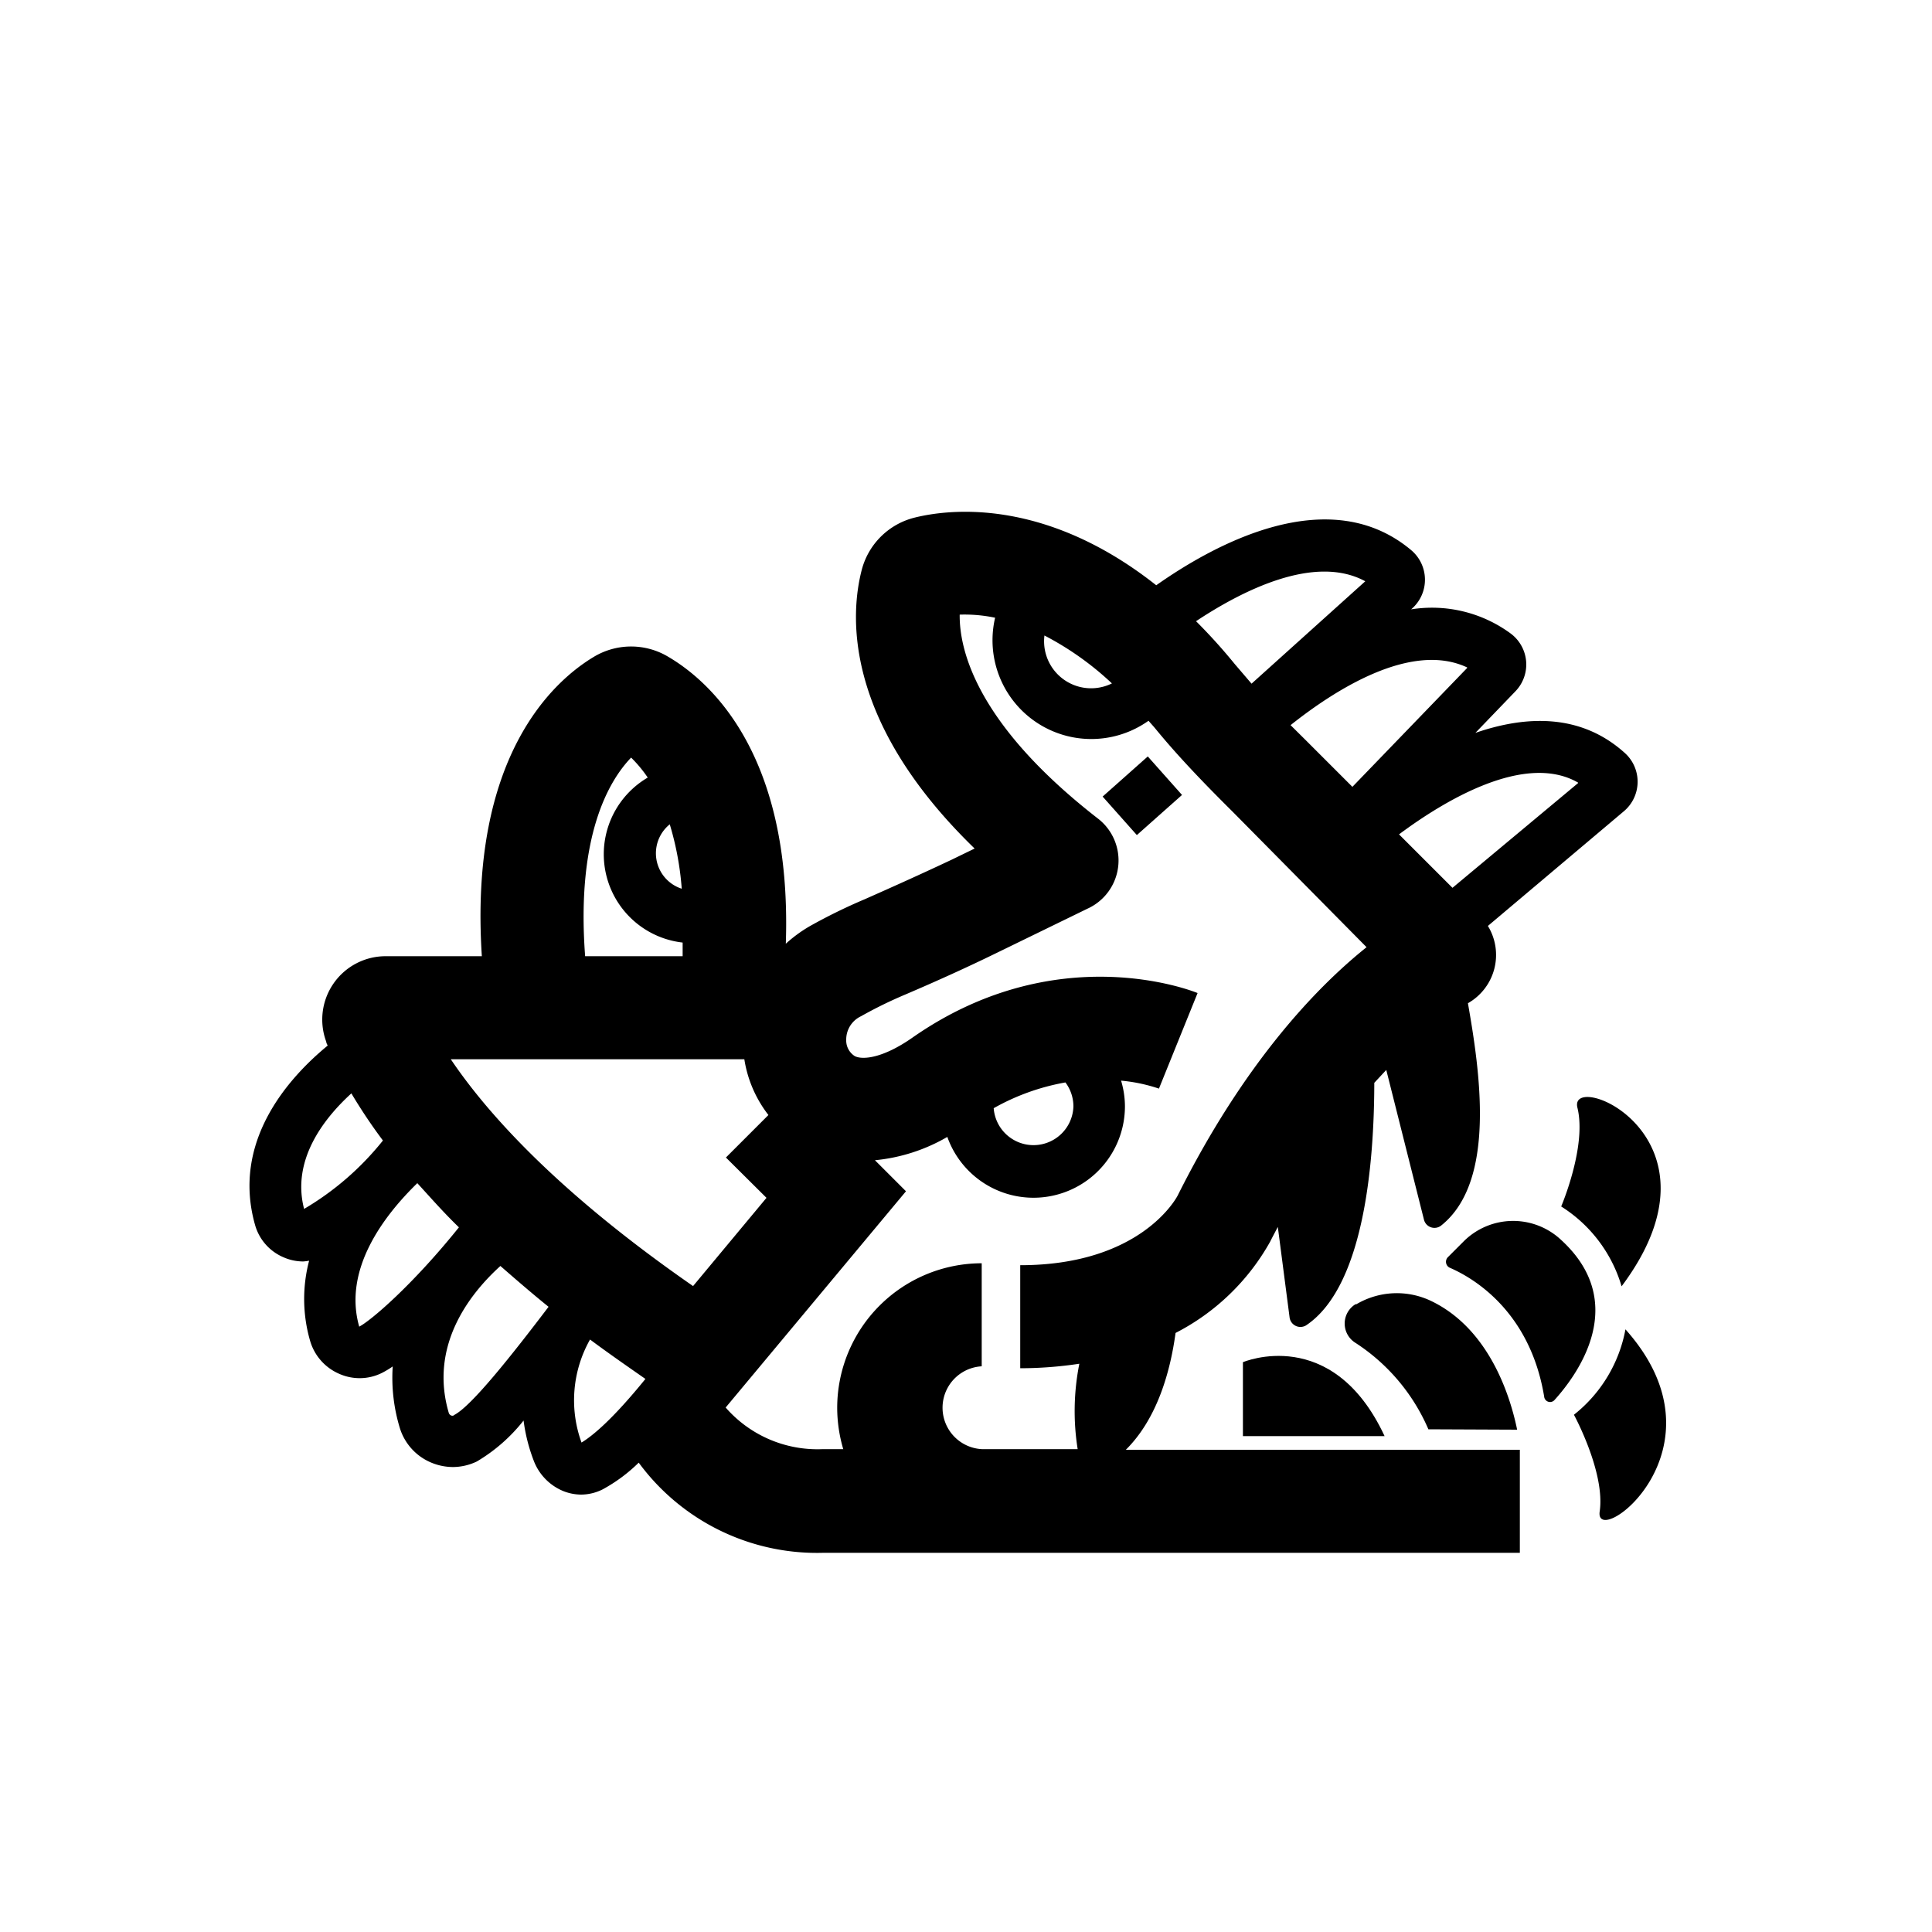 <svg id="Symbols" xmlns="http://www.w3.org/2000/svg" viewBox="0 0 150 150"><title>Cipactli2 aztec symbol - bold</title><path d="M22,97.61a3.81,3.81,0,0,0,1.54.33,3.62,3.62,0,0,0,.46-.06,11.67,11.67,0,0,0,.07,6.2,4,4,0,0,0,2.26,2.58,3.9,3.9,0,0,0,1.6.34,3.86,3.86,0,0,0,1.75-.42,7,7,0,0,0,.81-.49,13.42,13.42,0,0,0,.54,4.74,4.27,4.27,0,0,0,2.39,2.7,4.42,4.42,0,0,0,1.74.37,4.33,4.33,0,0,0,1.86-.43,13.1,13.1,0,0,0,3.63-3.18,13.49,13.49,0,0,0,.79,3.12,4.14,4.14,0,0,0,2.35,2.38,3.82,3.82,0,0,0,1.33.25,3.76,3.76,0,0,0,1.66-.4,12.49,12.49,0,0,0,2.81-2.08,17.18,17.18,0,0,0,14.33,7H118v-8H87.41c2.43-2.41,3.45-6.05,3.86-9.07a17.62,17.62,0,0,0,7.34-7.08h0c.2-.4.4-.77.6-1.15l.91,7a.85.85,0,0,0,1.27.65c4.52-3,5.3-12.61,5.31-18.84l.93-1,2.92,11.6a.84.84,0,0,0,1.33.49c4.33-3.43,3-12.07,2.09-17.27a4.31,4.31,0,0,0,1.55-6L126.06,63a3,3,0,0,0,.1-4.53c-3.43-3.1-7.69-2.92-11.61-1.57l3.09-3.21a3,3,0,0,0,.85-2.33,3,3,0,0,0-1.21-2.18,10.31,10.31,0,0,0-7.72-1.87l.08-.07a3,3,0,0,0-.08-4.53c-6.33-5.31-15.15-.54-19.79,2.73C81,38.51,73.48,39.57,71,40.19a5.65,5.65,0,0,0-4.08,4c-.89,3.37-1.57,11.68,8.75,21.69l-1.79.87c-2.12,1-4.33,2-6.75,3.07a42.64,42.64,0,0,0-4.28,2.1,10.9,10.9,0,0,0-1.84,1.35c.51-15-6.13-20.57-9.27-22.36A5.61,5.61,0,0,0,46.1,51c-3.1,1.86-9.7,7.71-8.69,23.24H29.94a4.92,4.92,0,0,0-4.61,6.64c0,.1.07.2.11.3-3.09,2.54-7.48,7.48-5.63,13.95A3.86,3.86,0,0,0,22,97.61ZM27.89,103c-1.26-4.41,1.86-8.56,4.51-11.14,1,1.09,2,2.24,3.23,3.43C32,99.81,28.77,102.55,27.89,103Zm7.35,6.89a.26.26,0,0,1-.23,0,.33.33,0,0,1-.16-.17c-1.53-5.16,1.51-9.17,4-11.43,1.15,1,2.39,2.08,3.74,3.17C39.81,105.12,36.58,109.22,35.24,109.87ZM45.15,112a9.59,9.59,0,0,1,.66-8c1.34,1,2.78,2,4.3,3.06C47.54,110.23,46,111.48,45.15,112Zm77.37-51.2-9.75,8.13-4.15-4.15C112.19,62.12,118.41,58.4,122.52,60.76Zm-8.61-8.94L105,61.09l-3.66-3.66L100.2,56.3C103.58,53.61,109.53,49.76,113.91,51.82ZM106,45.13l-8.83,7.95-1.31-1.53a43.56,43.56,0,0,0-3-3.32C96.48,45.83,102.08,43,106,45.13ZM81.09,49.34a23.33,23.33,0,0,1,5.24,3.72,3.65,3.65,0,0,1-5.24-3.72ZM66.85,78.9a33.63,33.63,0,0,1,3.45-1.69c2.55-1.09,4.88-2.15,7.13-3.25l7-3.41a4.11,4.11,0,0,0,.81-7c-9.46-7.35-10.76-13.12-10.73-15.83a11.58,11.58,0,0,1,2.75.24,7.67,7.67,0,0,0,11.91,8c.18.21.36.4.54.62,1.64,2,3.53,4,6,6.45L106.1,73.54c-3.85,3.08-9.48,8.92-14.66,19.27-.11.22-2.9,5.42-12.23,5.42v8a30.92,30.92,0,0,0,4.59-.35,18.79,18.79,0,0,0-.13,6.63H76.22a3.22,3.22,0,0,1,0-6.43v-8A11.23,11.23,0,0,0,65,109.3a11.38,11.38,0,0,0,.47,3.21H63.9a9.46,9.46,0,0,1-7.56-3.23l14-16.79-2.41-2.41a13.75,13.75,0,0,0,5.62-1.81A7.1,7.1,0,0,0,87.34,85.9a7,7,0,0,0-.3-2,12.83,12.83,0,0,1,2.94.62l3-7.42c-.44-.18-11-4.35-22.18,3.49C68.57,82.14,67,82.31,66.37,82a1.44,1.44,0,0,1-.67-1.26A2,2,0,0,1,66.85,78.9ZM52,64a23.18,23.18,0,0,1,.93,5A2.89,2.89,0,0,1,52,64ZM83.34,85.9a3.1,3.1,0,0,1-6.19.14,17.49,17.49,0,0,1,5.57-2A3.12,3.12,0,0,1,83.34,85.9ZM49,58.82a10.13,10.13,0,0,1,1.29,1.55A6.9,6.9,0,0,0,53,73.18c0,.35,0,.7,0,1.06H45.43C44.72,64.84,47.32,60.56,49,58.82Zm8.79,23.42a9.44,9.44,0,0,0,1.87,4.33l-3.3,3.3L59.51,93l-5.7,6.85C43.05,92.39,37.68,86.22,35,82.24ZM27.28,84.89a41.66,41.66,0,0,0,2.45,3.66,22.31,22.31,0,0,1-6.12,5.31C22.63,90.08,25.11,86.87,27.28,84.89Z"/><path d="M96.5,105.76v5.74h11C103.44,102.79,96.5,105.76,96.5,105.76Z"/><path d="M117.79,111c-.5-2.44-2.07-7.71-6.57-9.94a6.17,6.17,0,0,0-5.91.2l-.07,0a1.76,1.76,0,0,0,0,3,15.12,15.12,0,0,1,5.66,6.71Z"/><path d="M120.68,108.71c1.75-1.93,6-7.63.35-12.6a5.44,5.44,0,0,0-7.33.21l-1.27,1.27a.51.51,0,0,0,.16.85c1.77.77,6.2,3.34,7.3,10A.46.46,0,0,0,120.68,108.71Z"/><path d="M126.2,103.21a11,11,0,0,1-4,6.63s2.44,4.48,2,7.51S134.5,112.5,126.2,103.21Z"/><path d="M122.47,86c.74,3-1.26,7.67-1.26,7.67a11,11,0,0,1,4.69,6.2C134.6,88.24,121.74,83,122.47,86Z"/><rect x="86.34" y="59.78" width="4.69" height="4" transform="translate(-18.64 74.52) rotate(-41.63)"/></svg>